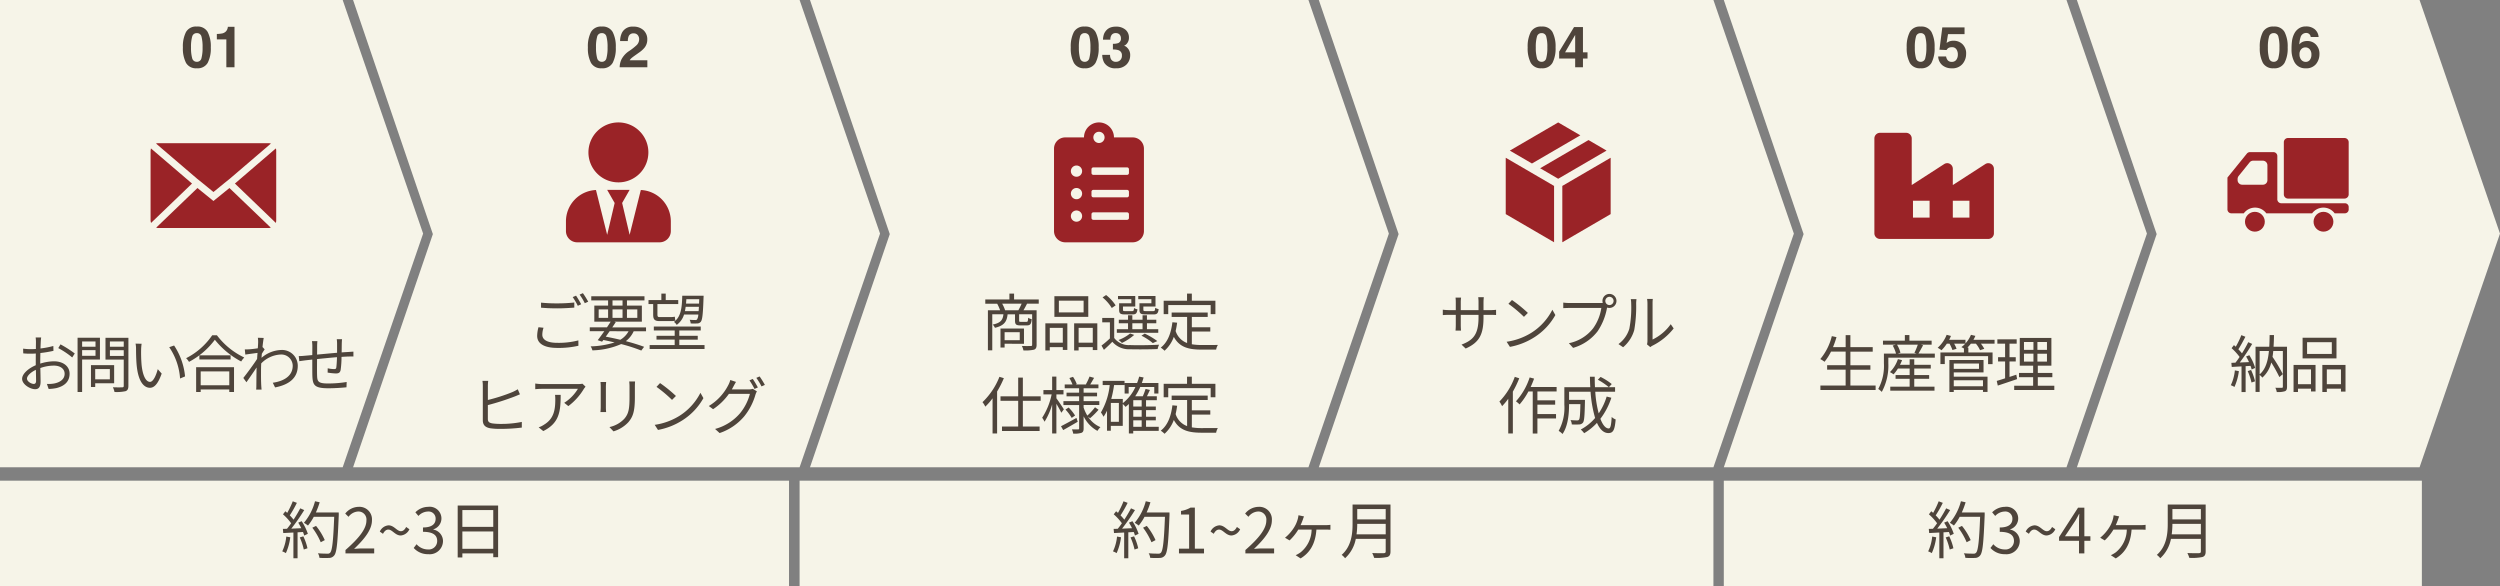 <svg xmlns="http://www.w3.org/2000/svg" width="481.493" height="112.87" viewBox="0 0 481.493 112.87">
  <rect x="0" y="0" width="481.493" height="112.87" fill="#808080" stroke="none"/>
  <g data-idr="Group_324" data-name="Group 324" transform="translate(1365 5682.579)">
    <path data-idr="Path_3377" data-name="Path 3377" d="M0,0H66L81.493,44.992,66,90H0" transform="translate(-1365 -5682.579)" fill="#f6f4e8"/>
    <path data-idr="Path_3377-2" data-name="Path 3377" d="M0,0H86l15.493,44.992L86,90H0L15.369,45.088Z" transform="translate(-1297 -5682.579)" fill="#f6f4e8"/>
    <path data-idr="Path_3377-3" data-name="Path 3377" d="M0,0H96l15.493,44.992L96,90H0L15.369,45.088Z" transform="translate(-1209 -5682.579)" fill="#f6f4e8"/>
    <path data-idr="Path_3377-4" data-name="Path 3377" d="M10,0H86l15.493,44.992L86,90H10L25.369,45.088Z" transform="translate(-1121 -5682.579)" fill="#f6f4e8"/>
    <path data-idr="Path_3377-5" data-name="Path 3377" d="M10,0H76L91.493,44.992,76,90H10L25.369,45.088Z" transform="translate(-1043 -5682.579)" fill="#f6f4e8"/>
    <path data-idr="Path_3377-6" data-name="Path 3377" d="M10,0H76L91.493,44.992,76,90H10L25.369,45.088Z" transform="translate(-975 -5682.579)" fill="#f6f4e8"/>
    <path data-idr="Path_3385" data-name="Path 3385" d="M-28.068-9.588h-1.068a6.328,6.328,0,0,1,.06.852c0,.216-.012.744-.012,1.368-.336.024-.648.036-.924.036a11.1,11.1,0,0,1-1.536-.1l.024.912a13.181,13.181,0,0,0,1.536.06c.252,0,.552-.012.888-.036-.012.528-.012,1.092-.012,1.572v.684c-1.38.588-2.628,1.632-2.628,2.628,0,1.068,1.56,1.992,2.5,1.992.648,0,1.056-.36,1.056-1.476,0-.516-.024-1.584-.048-2.6a7.861,7.861,0,0,1,2.616-.468c1.14,0,2.064.552,2.064,1.572,0,1.1-.96,1.668-2.016,1.872a6.137,6.137,0,0,1-1.4.084l.336.972A9.1,9.1,0,0,0-25.152.168c1.644-.4,2.556-1.32,2.556-2.772s-1.26-2.388-3.012-2.388a9.075,9.075,0,0,0-2.64.444v-.42c0-.48.012-1.056.024-1.62a22.03,22.03,0,0,0,2.52-.42l-.024-.936a16.138,16.138,0,0,1-2.472.48c.012-.54.036-1.008.048-1.3A7.7,7.7,0,0,1-28.068-9.588Zm3.72,1.332-.432.72a15.222,15.222,0,0,1,2.688,1.8L-21.6-6.5A21.812,21.812,0,0,0-24.348-8.256Zm-6.456,6.6c0-.54.732-1.236,1.716-1.692.012.876.036,1.692.036,2.124,0,.4-.168.588-.444.588C-29.964-.636-30.8-1.1-30.8-1.656Zm13.2-7.152V-7.8h-2.58V-8.808Zm-2.58,2.76V-7.14h2.58v1.092Zm3.432.72v-4.2H-21.06V.924h.876V-5.328ZM-14.844-3.5v1.98h-2.82V-3.5Zm.828,2.736V-4.26H-18.48V-.048h.816v-.72Zm-.816-5.268v-1.1h2.664v1.1Zm2.664-2.784V-7.8h-2.664V-8.82Zm.9-.708h-4.416v4.2h3.516v5.04c0,.228-.072.3-.288.3-.24.012-1.02.024-1.8-.012a4.314,4.314,0,0,1,.312.912A7.855,7.855,0,0,0-11.8.756c.384-.156.528-.456.528-1.044Zm2.544,1.152L-9.888-8.4A5.413,5.413,0,0,1-9.8-7.332c0,.7.024,2.16.132,3.2C-9.348-1.02-8.256.108-7.116.108c.8,0,1.536-.7,2.256-2.736l-.756-.852c-.312,1.2-.876,2.448-1.488,2.448-.852,0-1.44-1.332-1.632-3.336-.084-1-.1-2.088-.084-2.844A9.137,9.137,0,0,1-8.724-8.376Zm6.252.336-.936.324A12.158,12.158,0,0,1-1.32-1.68l.96-.4A12.9,12.9,0,0,0-2.472-8.04ZM8.16-3.048V-.372H2.652V-3.048ZM1.776.924h.876V.432H8.16V.924h.912V-3.852h-7.3ZM2.4-6.144v.792H8.412v-.792Zm2.472-3.864A13.479,13.479,0,0,1-.156-5.592,3.244,3.244,0,0,1,.4-4.884a14.777,14.777,0,0,0,4.98-4.26,16.049,16.049,0,0,0,5.076,4.188,4.074,4.074,0,0,1,.588-.768,14.255,14.255,0,0,1-5.268-4.284ZM13.716-8.64c0,.132-.024.576-.06,1.14-.624.1-1.332.18-1.728.2-.288.012-.516.024-.78.012l.1,1C12-6.4,13.044-6.54,13.6-6.612c-.036.384-.06.78-.084,1.164-.6.948-1.98,2.82-2.652,3.66l.6.828c.576-.816,1.368-1.956,1.956-2.844,0,.192-.012.36-.012.48-.024,1.308-.024,1.92-.036,3.072a6.652,6.652,0,0,1-.036.708h1.044c-.024-.216-.048-.516-.06-.732-.06-1.068-.048-1.8-.048-2.892,0-.432.012-.912.036-1.416A5.594,5.594,0,0,1,18.06-6.3a2.194,2.194,0,0,1,2.316,2.136c.012,2.064-1.812,3.012-3.84,3.3l.444.9c2.616-.5,4.38-1.764,4.368-4.176A3.032,3.032,0,0,0,18.2-7.176a6.065,6.065,0,0,0-3.828,1.512c.012-.264.036-.528.06-.78.18-.3.384-.624.54-.84l-.36-.42c-.024.012-.036.012-.06.024.084-.84.18-1.512.24-1.812l-1.128-.036A5.735,5.735,0,0,1,13.716-8.64ZM29.88-9.252H28.86a6.787,6.787,0,0,1,.06.9v1.716c-1.284.108-2.676.24-3.852.348.012-.636.012-1.224.012-1.62,0-.372.024-.7.048-.972H24.084a7.288,7.288,0,0,1,.072,1.02c0,.2,0,.864-.012,1.668-.576.048-1.056.1-1.356.12A11.707,11.707,0,0,1,21.54-6l.108.984c.324-.048.84-.12,1.212-.168.312-.036.756-.084,1.284-.144,0,1.2,0,2.472.012,2.988C24.216-.432,24.48.2,27.252.2,28.464.2,29.928.1,30.732.012l.036-1.02A22.8,22.8,0,0,1,27.2-.72c-2.076,0-2.1-.456-2.136-1.752-.012-.468-.012-1.716,0-2.952,1.2-.12,2.6-.264,3.84-.36-.024.756-.072,1.572-.132,1.968-.036.276-.168.324-.456.324a6.209,6.209,0,0,1-1.2-.156L27.1-2.82a11.889,11.889,0,0,0,1.584.168c.552,0,.816-.156.924-.684a17.929,17.929,0,0,0,.168-2.508c.528-.036.984-.06,1.344-.072.3,0,.756-.012.948,0v-.936c-.288.012-.624.036-.936.06-.4.024-.852.048-1.332.084.012-.528.012-1.128.024-1.68C29.832-8.64,29.844-9.048,29.88-9.252Z" transform="translate(-1329 -5608)" fill="#4e443b"/>
    <path data-idr="Path_3394" data-name="Path 3394" d="M-4.211-3.819a7.336,7.336,0,0,0,.22,2.054.887.887,0,0,0,.9.712.874.874,0,0,0,.894-.712,7.6,7.6,0,0,0,.212-2.054A7.517,7.517,0,0,0-2.194-5.9a.867.867,0,0,0-.894-.677.879.879,0,0,0-.9.677A7.254,7.254,0,0,0-4.211-3.819Zm1.123-4.023A2.2,2.2,0,0,1-1-6.794,6.061,6.061,0,0,1-.4-3.819,6.028,6.028,0,0,1-1-.849,2.2,2.2,0,0,1-3.088.193,2.2,2.2,0,0,1-5.175-.849a6.028,6.028,0,0,1-.6-2.97,6.061,6.061,0,0,1,.6-2.976A2.2,2.2,0,0,1-3.088-7.842ZM.763-5.371V-6.413a6.751,6.751,0,0,0,1.013-.1,1.427,1.427,0,0,0,.75-.408,1.345,1.345,0,0,0,.3-.559,1.285,1.285,0,0,0,.059-.312H4.163V0H2.594V-5.371Z" transform="translate(-1324 -5669.623)" fill="#4e443b"/>
    <path data-idr="Path_3386" data-name="Path 3386" d="M-14.8-8.292v.972c.948.084,1.968.132,3.18.132,1.1,0,2.412-.084,3.228-.144v-.984a31.557,31.557,0,0,1-3.24.168A29.994,29.994,0,0,1-14.8-8.292Zm.48,4.836-.972-.1a6.773,6.773,0,0,0-.252,1.668c0,1.512,1.416,2.316,3.852,2.316A16.915,16.915,0,0,0-7.6.012L-7.608-1.02a15.108,15.108,0,0,1-4.1.468c-1.92,0-2.844-.624-2.844-1.548A4.255,4.255,0,0,1-14.316-3.456Zm6.264-6.18L-8.7-9.36a12.525,12.525,0,0,1,.984,1.68l.648-.3A18.813,18.813,0,0,0-8.052-9.636Zm1.32-.48-.636.276a11.018,11.018,0,0,1,1,1.656l.66-.288A17.489,17.489,0,0,0-6.732-10.116Zm8.8,7.332A4.281,4.281,0,0,1,.468-1.14c-.9-.216-1.848-.42-2.8-.6.24-.324.492-.684.744-1.044Zm-5.76-4.2h1.812v1.62H-3.7Zm2.664-1.74H.9v1.008H-1.032Zm4.776,1.74v1.62H1.752v-1.62Zm-4.776,1.62v-1.62H.9v1.62Zm6.456,2.58v-.744h-6.5c.24-.348.468-.7.672-1.02l-.324-.084H4.62V-7.716H1.752V-8.724H5.124v-.792H-5.124v.792h3.24v1.008H-4.536v3.084H-1.38c-.216.348-.468.72-.72,1.1H-5.412v.744h2.8c-.456.636-.9,1.26-1.272,1.728l.84.288.252-.324q1.1.216,2.16.468A16.557,16.557,0,0,1-5.244.132,2.337,2.337,0,0,1-4.908.9,14.748,14.748,0,0,0,.636-.312,32.364,32.364,0,0,1,4.512.936l.54-.72C4.128-.132,2.9-.516,1.536-.876A4.935,4.935,0,0,0,3.048-2.784ZM15.672-8.952l-.036.84H13.128c.024-.276.048-.552.06-.84Zm-2.76,2.3c.06-.264.108-.552.144-.84h2.556c-.024.312-.036.6-.06.84ZM15.492-6a1.915,1.915,0,0,1-.228.912.345.345,0,0,1-.36.144,10.763,10.763,0,0,1-1.08-.048,1.848,1.848,0,0,1,.2.708,10.622,10.622,0,0,0,1.248,0,.879.879,0,0,0,.7-.324c.3-.372.42-1.476.528-4.644.012-.12.012-.372.012-.372H12.4c-.06,2.328-.24,4.068-1.6,5.04A1.9,1.9,0,0,1,11.328-4a3.838,3.838,0,0,0,1.416-2ZM6.8-6.012c0,.936.252,1.272,1.236,1.272h2.04a4.257,4.257,0,0,0,.984-.072c-.024-.192-.072-.54-.084-.768a5.406,5.406,0,0,1-.912.072H8.028C7.7-5.508,7.62-5.64,7.62-6V-8.016h4.008v-.768H9.216v-1.248h-.84v1.248H5.9v.768h.9ZM11.832-.12V-1.164h3.552V-1.9H11.832V-2.928H15.96v-.756H6.924v.756h4.02V-1.9H7.44v.732h3.5V-.12H6.12V.636H16.692V-.12Zm-36.8,6.892h-1.116a5.844,5.844,0,0,1,.072.972v6.6c0,.972.516,1.392,1.428,1.56a12.779,12.779,0,0,0,1.932.12,33.551,33.551,0,0,0,4.152-.252V14.68a19.72,19.72,0,0,1-4.1.384,11.594,11.594,0,0,1-1.6-.1c-.576-.12-.84-.276-.84-.888V11.44A48.519,48.519,0,0,0-20,9.832c.36-.132.792-.324,1.14-.468l-.42-.972a8.068,8.068,0,0,1-1.056.552,33.725,33.725,0,0,1-4.7,1.512V7.744A7.843,7.843,0,0,1-24.972,6.772ZM-6.228,7.888l-.588-.564a5.926,5.926,0,0,1-.84.072h-6.888a10.183,10.183,0,0,1-1.368-.108V8.38a13.409,13.409,0,0,1,1.368-.072H-7.7A8.152,8.152,0,0,1-10.332,11l.792.636A11.57,11.57,0,0,0-6.552,8.32C-6.468,8.188-6.312,8.008-6.228,7.888Zm-4.788,1.584H-12.1a7.214,7.214,0,0,1,.048.864c0,2-.264,3.708-2.124,4.848a4.133,4.133,0,0,1-1.08.54l.888.72C-11.3,14.92-11.016,12.724-11.016,9.472ZM3.312,6.892H2.184a8.609,8.609,0,0,1,.06,1.044v1.9c0,2.268-.144,3.24-1,4.236a5.5,5.5,0,0,1-2.868,1.6l.78.828A6.41,6.41,0,0,0,2.016,14.74c.864-1.032,1.26-1.98,1.26-4.86V7.936C3.276,7.528,3.288,7.192,3.312,6.892Zm-5.568.1H-3.348c.024.228.048.648.048.864v4a7.865,7.865,0,0,1-.06.924h1.1c-.024-.216-.048-.612-.048-.912V7.852C-2.3,7.564-2.28,7.216-2.256,6.988ZM8.124,7.2l-.684.732a24.922,24.922,0,0,1,2.988,2.508l.756-.756A26.277,26.277,0,0,0,8.124,7.2Zm-1.032,8.04.636.984a13.153,13.153,0,0,0,4.716-1.86A11.989,11.989,0,0,0,16.476,10.1L15.9,9.076a11.3,11.3,0,0,1-4.008,4.416A12.39,12.39,0,0,1,7.092,15.244ZM25.98,6.4l-.636.276a13.572,13.572,0,0,1,.972,1.656l.648-.288A17.007,17.007,0,0,0,25.98,6.4Zm1.32-.48-.636.276a12.472,12.472,0,0,1,1,1.644l.648-.288A17.17,17.17,0,0,0,27.3,5.92ZM22.752,6.976l-1.1-.372a4.45,4.45,0,0,1-.372.96,10.051,10.051,0,0,1-3.768,4.056l.828.612A11.579,11.579,0,0,0,21.384,9.28h4.044a9.744,9.744,0,0,1-1.908,3.744,9.611,9.611,0,0,1-4.8,3.012l.876.792a10.682,10.682,0,0,0,4.776-3.264A11.737,11.737,0,0,0,26.5,9.424a3.771,3.771,0,0,1,.276-.636l-.792-.48a2.3,2.3,0,0,1-.78.108H21.948c.1-.168.192-.336.276-.5C22.344,7.7,22.56,7.288,22.752,6.976Z" transform="translate(-1246 -5616)" fill="#4e443b"/>
    <path data-idr="Path_3395" data-name="Path 3395" d="M-4.211-3.819a7.336,7.336,0,0,0,.22,2.054.887.887,0,0,0,.9.712.874.874,0,0,0,.894-.712,7.6,7.6,0,0,0,.212-2.054A7.517,7.517,0,0,0-2.194-5.9a.867.867,0,0,0-.894-.677.879.879,0,0,0-.9.677A7.254,7.254,0,0,0-4.211-3.819Zm1.123-4.023A2.2,2.2,0,0,1-1-6.794,6.061,6.061,0,0,1-.4-3.819,6.028,6.028,0,0,1-1-.849,2.2,2.2,0,0,1-3.088.193,2.2,2.2,0,0,1-5.175-.849a6.028,6.028,0,0,1-.6-2.97,6.061,6.061,0,0,1,.6-2.976A2.2,2.2,0,0,1-3.088-7.842ZM.344,0A3.66,3.66,0,0,1,.7-1.531,4.328,4.328,0,0,1,2.25-3.18,11.344,11.344,0,0,0,3.62-4.265,1.6,1.6,0,0,0,4.1-5.382,1.238,1.238,0,0,0,3.824-6.2a.965.965,0,0,0-.784-.328.956.956,0,0,0-.951.521,2.584,2.584,0,0,0-.172.956H.43A3.759,3.759,0,0,1,.79-6.66,2.244,2.244,0,0,1,2.967-7.826a2.763,2.763,0,0,1,1.968.685,2.367,2.367,0,0,1,.731,1.813A2.451,2.451,0,0,1,5.15-3.792,5.142,5.142,0,0,1,4.036-2.8l-.613.435q-.576.408-.788.591a1.731,1.731,0,0,0-.357.424h3.4V0Z" transform="translate(-1246 -5669.623)" fill="#4e443b"/>
    <path data-idr="Path_3387" data-name="Path 3387" d="M-15.6-2.6v1.536h-2.916V-2.6Zm.816,2.232V-3.3h-4.524V.36h.792V-.372ZM-18.42-6.828a6.614,6.614,0,0,0-.564-1.26h3.744a11.2,11.2,0,0,1-.624,1.26Zm6.48-1.26V-8.9h-4.752v-1.128h-.9V-8.9h-4.644v.816h2.292a9.007,9.007,0,0,1,.564,1.26h-2.352V.9h.84V-6.048h2.148c-.12,1.116-.552,1.668-2.064,1.98a2.16,2.16,0,0,1,.432.624c1.752-.42,2.292-1.164,2.436-2.6h1.428v1.2c0,.744.2.936,1.044.936h1.236c.636,0,.852-.24.936-1.2a1.778,1.778,0,0,1-.684-.276c-.036.708-.084.792-.348.792h-1.044c-.3,0-.348-.024-.348-.264V-6.048h2.508V-.192c0,.192-.06.252-.264.252s-.936.024-1.716-.012a3.09,3.09,0,0,1,.3.864,7.729,7.729,0,0,0,2.04-.144c.384-.144.5-.432.5-.96V-6.828H-14.88c.216-.36.456-.8.684-1.26Zm8.64,1.68H-8.064V-8.676H-3.3Zm.9-3.12H-8.928v3.972H-2.4Zm-4.908,6.1V-.588H-9.816V-3.432ZM-10.668.924h.852V.276h2.508v.54h.876V-4.3h-4.236ZM-4.26-.588V-3.432h2.724V-.588ZM-5.124-4.3V.924h.864V.276h2.724V.84H-.66V-4.3ZM9.756-8.172h-2.3v1.248c0,.72.252.9,1.14.9H10.2c.636,0,.864-.216.948-1.02a2.16,2.16,0,0,1-.66-.252c-.036.564-.1.636-.384.636H8.676c-.4,0-.468-.048-.468-.276v-.612h2.34V-9.576H7.224v.624H9.756Zm-3.864,0H3.54v1.248c0,.72.228.9,1.116.9H6.144c.612,0,.84-.2.924-.984a1.683,1.683,0,0,1-.66-.252c-.036.528-.1.6-.384.6h-1.3c-.384,0-.444-.048-.444-.264v-.624H6.648V-9.576H3.324v.624H5.892ZM6.084-4.32H8.052v1.14H6.084Zm4.992,1.14H8.9V-4.32h1.8V-5H8.9v-.864H8.052V-5H6.084v-.864H5.256V-5H3.48v.684H5.256v1.14H3.1v.7h7.98ZM10.9-.888a14.688,14.688,0,0,0-2.424-1.44l-.636.4A11.6,11.6,0,0,1,10.032-.5ZM5.652-2.352A7.925,7.925,0,0,1,3.42-1.092a4.3,4.3,0,0,1,.66.564A10.314,10.314,0,0,0,6.444-2.076ZM2.868-7.764A8.235,8.235,0,0,0,1.032-9.756L.348-9.3A8.216,8.216,0,0,1,2.124-7.26ZM2.592-5.34H.288v.84H1.764v3.1A17.769,17.769,0,0,1,.144-.024L.612.8C1.188.276,1.728-.228,2.232-.756A4.2,4.2,0,0,0,5.652.684C7.008.732,9.6.708,10.956.648a3.016,3.016,0,0,1,.288-.84C9.78-.1,6.984-.06,5.628-.12A3.509,3.509,0,0,1,2.592-1.488ZM13-7.824h8.172v1.752h.912V-8.664H17.544v-1.368H16.62v1.368h-4.5v2.592H13Zm4.548,5.1H21.1v-.828H17.544V-5.544H20.6v-.84H13.656v.84h2.976V-.516a3.6,3.6,0,0,1-2.208-2.316,15.147,15.147,0,0,0,.288-1.6L13.8-4.512C13.536-2.364,12.888-.66,11.556.372a4.658,4.658,0,0,1,.732.6A6.574,6.574,0,0,0,14.076-1.7C15.168.324,16.956.756,19.44.756h2.784a2.63,2.63,0,0,1,.336-.9c-.576.012-2.64.012-3.072.012a10.955,10.955,0,0,1-1.944-.144ZM-19.512,5.992a13.588,13.588,0,0,1-3.264,4.884,3.956,3.956,0,0,1,.54.864,11.623,11.623,0,0,0,1.4-1.608V16.9h.876V8.824a19.065,19.065,0,0,0,1.3-2.568Zm7.944,4.62V9.748H-15v-3.6h-.9v3.6h-3.408v.864H-15.9v4.956h-3.12v.864h7.248v-.864H-15V10.612ZM-7.1,12.256c-.2-.324-1.1-1.68-1.44-2.124V9.376h1.368V8.548H-8.544V5.956H-9.36V8.548h-1.68v.828h1.584a13.025,13.025,0,0,1-1.824,4.5,4.978,4.978,0,0,1,.456.768A12.53,12.53,0,0,0-9.36,11.3v5.6h.816V11.188c.36.6.78,1.344.948,1.728Zm2.424,1.656c-1.092.6-2.22,1.212-2.976,1.6l.42.744c.816-.456,1.836-1.044,2.8-1.608ZM-6.792,12.3a8.7,8.7,0,0,1,1.2,1.608l.648-.456A8.4,8.4,0,0,0-6.18,11.908Zm4.74,1.668A16.1,16.1,0,0,0-.42,12.34l-.684-.48A12.335,12.335,0,0,1-2.58,13.468a7.408,7.408,0,0,1-.72-1.56v-.48H-.276v-.756H-3.3V9.748H-.708v-.7H-3.3V8.2H-.444V7.468H-2.028c.228-.36.492-.828.744-1.272l-.876-.252a10.444,10.444,0,0,1-.7,1.488l.108.036H-4.836l.216-.084A6.375,6.375,0,0,0-5.34,6l-.7.228a8.954,8.954,0,0,1,.6,1.236h-1.5V8.2h2.772v.852H-6.588v.7h2.424v.924H-7.188v.756h3.024v4.488c0,.156-.036.2-.192.2s-.672.012-1.2,0a2.916,2.916,0,0,1,.252.816,4.487,4.487,0,0,0,1.6-.156c.312-.144.408-.384.408-.864V13.6A6.306,6.306,0,0,0-.636,16.408a3.794,3.794,0,0,1,.576-.72,5.269,5.269,0,0,1-2.376-2Zm8.316.408h1.62v1.248H6.264Zm1.62-2.664H6.264V10.492h1.62Zm0,1.968H6.264V12.412h1.62Zm-4.392.984H1.944V11.02H3.492Zm7.68.96H8.724V14.38h1.884v-.7H8.724V12.412h1.884v-.7H8.724V10.492H10.8V9.736H8.9c.18-.372.384-.8.576-1.212l-.84-.2A12.466,12.466,0,0,1,8.1,9.736H6.636A11.427,11.427,0,0,0,7.608,7.96h2.7V9.22h.8V7.18H7.92c.12-.336.228-.7.336-1.056L7.4,5.956a10.407,10.407,0,0,1-.4,1.224h-2.4V9.22h.78V7.96H6.672a8.31,8.31,0,0,1-2.424,3.108v-.816H2.028a22.247,22.247,0,0,0,.54-2.664H4.584V6.772H.372v.816H1.728A13.1,13.1,0,0,1,.036,12.856a5.457,5.457,0,0,1,.5.828,7.774,7.774,0,0,0,.672-1.164v3.864h.732v-.936h2.3V11.224a5.723,5.723,0,0,1,.54.564c.216-.18.432-.36.636-.564v5.688h.84V16.4h4.908ZM13,8.176h8.172V9.928h.912V7.336H17.544V5.968H16.62V7.336h-4.5V9.928H13Zm4.548,5.1H21.1v-.828H17.544V10.456H20.6v-.84H13.656v.84h2.976v5.028a3.6,3.6,0,0,1-2.208-2.316,15.147,15.147,0,0,0,.288-1.6l-.912-.084c-.264,2.148-.912,3.852-2.244,4.884a4.658,4.658,0,0,1,.732.6A6.574,6.574,0,0,0,14.076,14.3c1.092,2.028,2.88,2.46,5.364,2.46h2.784a2.63,2.63,0,0,1,.336-.9c-.576.012-2.64.012-3.072.012a10.955,10.955,0,0,1-1.944-.144Z" transform="translate(-1153 -5616)" fill="#4e443b"/>
    <path data-idr="Path_3396" data-name="Path 3396" d="M-4.211-3.819a7.336,7.336,0,0,0,.22,2.054.887.887,0,0,0,.9.712.874.874,0,0,0,.894-.712,7.6,7.6,0,0,0,.212-2.054A7.517,7.517,0,0,0-2.194-5.9a.867.867,0,0,0-.894-.677.879.879,0,0,0-.9.677A7.254,7.254,0,0,0-4.211-3.819Zm1.123-4.023A2.2,2.2,0,0,1-1-6.794,6.061,6.061,0,0,1-.4-3.819,6.028,6.028,0,0,1-1-.849,2.2,2.2,0,0,1-3.088.193,2.2,2.2,0,0,1-5.175-.849a6.028,6.028,0,0,1-.6-2.97,6.061,6.061,0,0,1,.6-2.976A2.2,2.2,0,0,1-3.088-7.842ZM1.794-2.39a1.754,1.754,0,0,0,.15.773,1.028,1.028,0,0,0,1.013.564,1.121,1.121,0,0,0,.785-.309,1.149,1.149,0,0,0,.335-.889,1,1,0,0,0-.621-1.026,3.144,3.144,0,0,0-1.114-.145v-1.1A2.879,2.879,0,0,0,3.38-4.662a.9.9,0,0,0,.508-.913,1.022,1.022,0,0,0-.26-.725A.949.949,0,0,0,2.9-6.58a.924.924,0,0,0-.8.344,1.461,1.461,0,0,0-.244.918H.43a3.847,3.847,0,0,1,.2-1.1,2.479,2.479,0,0,1,.59-.843,2.056,2.056,0,0,1,.714-.419,3.085,3.085,0,0,1,1.014-.145,2.7,2.7,0,0,1,1.8.577A1.924,1.924,0,0,1,5.43-5.7a1.713,1.713,0,0,1-.408,1.16,1.394,1.394,0,0,1-.537.4,1.1,1.1,0,0,1,.6.36,1.922,1.922,0,0,1,.585,1.482A2.5,2.5,0,0,1,4.988-.556,2.606,2.606,0,0,1,2.962.193a2.45,2.45,0,0,1-2.3-1.08A3.207,3.207,0,0,1,.29-2.39Z" transform="translate(-1153 -5669.623)" fill="#4e443b"/>
    <path data-idr="Path_3388" data-name="Path 3388" d="M-14.28-5.508V-5.94h1.32c.528,0,.972.024,1.1.036V-6.912a8.823,8.823,0,0,1-1.1.06h-1.32v-1.5a9.1,9.1,0,0,1,.06-.984H-15.3a6.69,6.69,0,0,1,.06.984v1.5h-3.42V-8.388a7.407,7.407,0,0,1,.06-.876h-1.068a7.411,7.411,0,0,1,.048.876v1.536h-1.3a8.8,8.8,0,0,1-1.2-.084v1.044c.144-.012.684-.048,1.2-.048h1.3V-4c0,.456-.036.972-.048,1.092h1.056c-.012-.12-.048-.648-.048-1.092V-5.94h3.42v.5c0,3.36-1.092,4.392-3.276,5.232l.8.756C-14.964-.672-14.28-2.316-14.28-5.508ZM-8.8-8.8l-.684.732A24.922,24.922,0,0,1-6.492-5.556l.756-.756A26.277,26.277,0,0,0-8.8-8.8ZM-9.828-.756l.636.984a13.153,13.153,0,0,0,4.716-1.86A11.989,11.989,0,0,0-.444-5.9l-.576-1.02A11.3,11.3,0,0,1-5.028-2.508,12.391,12.391,0,0,1-9.828-.756ZM9.18-8.616a.8.8,0,0,1,.792-.8.8.8,0,0,1,.8.8.8.8,0,0,1-.8.792A.8.8,0,0,1,9.18-8.616Zm-.552,0a1.352,1.352,0,0,0,.06.384c-.144.012-.276.012-.384.012H2.28A9.261,9.261,0,0,1,1.08-8.3v1.068c.312-.012.72-.036,1.2-.036H8.412A8.981,8.981,0,0,1,6.84-3.36,7.9,7.9,0,0,1,2.16-.48l.816.9A9.087,9.087,0,0,0,7.7-2.784,11.723,11.723,0,0,0,9.492-7.212a.619.619,0,0,0,.024-.132,1.451,1.451,0,0,0,.456.072,1.352,1.352,0,0,0,1.356-1.344A1.362,1.362,0,0,0,9.972-9.972,1.352,1.352,0,0,0,8.628-8.616Zm8.58,8.364.636.528A2.568,2.568,0,0,1,18.252,0a11.93,11.93,0,0,0,4.092-3.324L21.78-4.14a9.22,9.22,0,0,1-3.5,2.952V-8.112A7.426,7.426,0,0,1,18.324-9h-1.1a5.7,5.7,0,0,1,.072.888V-.924A2.857,2.857,0,0,1,17.208-.252Zm-5.5-.06.9.612A6.707,6.707,0,0,0,14.748-3a26.25,26.25,0,0,0,.372-5.1c0-.36.048-.72.06-.864h-1.1a4.421,4.421,0,0,1,.084.876,21.422,21.422,0,0,1-.36,4.824A5.7,5.7,0,0,1,11.712-.312ZM-8.256,6a13.359,13.359,0,0,1-2.964,4.764,4.482,4.482,0,0,1,.516.888,11.9,11.9,0,0,0,1.188-1.428V16.9h.888V8.848A18.569,18.569,0,0,0-7.4,6.28ZM-.2,8.812V7.96H-5.2c.24-.528.468-1.068.66-1.62l-.852-.228a12.713,12.713,0,0,1-2.64,4.6,5.835,5.835,0,0,1,.7.6,13.151,13.151,0,0,0,1.7-2.5H-4.8v8.1h.9v-2.9H-.312v-.84H-3.9V11.356H-.48v-.828H-3.9V8.812ZM7.74,6.556A12.284,12.284,0,0,1,9.864,8l.552-.612A11.446,11.446,0,0,0,8.268,6.016Zm1.7,3.24a11.883,11.883,0,0,1-1.536,3.24,21.644,21.644,0,0,1-.66-4.164h3.816V8H7.188c-.036-.648-.048-1.32-.048-2.016H6.216c.012.684.024,1.356.072,2.016h-5v3.348A9.313,9.313,0,0,1,.192,16.408a3.55,3.55,0,0,1,.744.6c1.08-1.56,1.26-3.972,1.26-5.652v-.1H4.38c-.048,2.064-.108,2.82-.276,3-.072.108-.192.132-.36.132-.2,0-.72-.012-1.272-.06a1.854,1.854,0,0,1,.252.84,13.846,13.846,0,0,0,1.428,0,.928.928,0,0,0,.72-.348c.252-.312.324-1.32.384-4.008v-.384H2.2V8.872h4.14a23.6,23.6,0,0,0,.876,5.052,9.576,9.576,0,0,1-2.76,2.22,5.023,5.023,0,0,1,.648.708A10.729,10.729,0,0,0,7.572,14.86c.552,1.236,1.272,1.968,2.2,1.968S11,16.24,11.172,14.2a2.109,2.109,0,0,1-.768-.48c-.084,1.6-.228,2.22-.564,2.22-.612,0-1.164-.684-1.608-1.86a13.531,13.531,0,0,0,2.112-4.056Z" transform="translate(-1065 -5616)" fill="#4e443b"/>
    <path data-idr="Path_3397" data-name="Path 3397" d="M-4.211-3.819a7.336,7.336,0,0,0,.22,2.054.887.887,0,0,0,.9.712.874.874,0,0,0,.894-.712,7.6,7.6,0,0,0,.212-2.054A7.517,7.517,0,0,0-2.194-5.9a.867.867,0,0,0-.894-.677.879.879,0,0,0-.9.677A7.254,7.254,0,0,0-4.211-3.819Zm1.123-4.023A2.2,2.2,0,0,1-1-6.794,6.061,6.061,0,0,1-.4-3.819,6.028,6.028,0,0,1-1-.849,2.2,2.2,0,0,1-3.088.193,2.2,2.2,0,0,1-5.175-.849a6.028,6.028,0,0,1-.6-2.97,6.061,6.061,0,0,1,.6-2.976A2.2,2.2,0,0,1-3.088-7.842ZM5.752-1.676H4.872V0h-1.5V-1.676H.29V-3.013L3.153-7.74H4.872v4.866h.881Zm-2.379-1.2V-6.228L1.429-2.874Z" transform="translate(-1065 -5669.623)" fill="#4e443b"/>
    <path data-idr="Path_3389" data-name="Path 3389" d="M-16.62-.324V-3.372h3.852v-.864H-16.62V-6.852h4.3v-.876h-4.3v-2.3h-.912v2.3h-2.436a16.472,16.472,0,0,0,.672-1.92l-.9-.192a10.939,10.939,0,0,1-2.22,4.416A5.975,5.975,0,0,1-21.6-4.9a10.767,10.767,0,0,0,1.248-1.956h2.82v2.616H-21.1v.864h3.564V-.324h-4.86V.54H-11.76V-.324Zm12.3-1.3h2.868v-.72H-4.32V-3.6h3.18v-.72H-4.32V-5.388h-.888V-4.32h-1.86a6.617,6.617,0,0,0,.4-.9l-.8-.192a6.309,6.309,0,0,1-1.536,2.5,4.9,4.9,0,0,1,.7.432A7.771,7.771,0,0,0-7.464-3.6h2.256v1.26H-7.92v.72h2.712V-.108H-8.94V.66H-.42V-.108h-3.9ZM-3.636-8.2a13.941,13.941,0,0,1-.648,1.572l.42.144h-3.66l.54-.156a5.14,5.14,0,0,0-.66-1.56Zm.12,1.716c.276-.444.6-1.044.9-1.608L-3.06-8.2H-.972v-.768H-5.256v-1.08h-.876v1.08h-4.212V-8.2H-7.86l-.612.168A6.6,6.6,0,0,1-7.836-6.48h-2.328v1.86A9.354,9.354,0,0,1-11.256.336,3.89,3.89,0,0,1-10.572.9a10.614,10.614,0,0,0,1.26-5.52V-5.688H-.36V-6.48ZM8.916-1.344V-.18H3.288V-1.344ZM8.148-4.56v1.02H3.288V-4.56Zm-4.86,1.7H9.024V-5.244H2.448V.924h.84V.516H8.916V.9h.876V-2.04h-6.5Zm7.86-6.276H7.08a6.3,6.3,0,0,0,.372-.756l-.852-.2A5.632,5.632,0,0,1,5.544-8.436v-.7H2.4a5.973,5.973,0,0,0,.348-.744l-.828-.216A6.575,6.575,0,0,1,.192-7.6a5.511,5.511,0,0,1,.732.48A8.182,8.182,0,0,0,1.956-8.388h.516a7.563,7.563,0,0,1,.564,1.224l.792-.24a5.446,5.446,0,0,0-.468-.984H5.5a4.807,4.807,0,0,1-.744.66,4.356,4.356,0,0,1,.492.276V-6.7H.72v2.244h.84V-5.988H9.9v1.536h.864V-6.7H6.1v-.936h-.18a8.351,8.351,0,0,0,.672-.756h.96a5.573,5.573,0,0,1,.8,1.26L9.168-7.4a5.969,5.969,0,0,0-.648-.984h2.628Zm4.188,6.72-1.308.432V-4.956h1.2v-.828h-1.2v-2.6h1.38v-.84h-3.72v.84h1.488v2.6H11.82v.828h1.356v3.24c-.612.2-1.164.372-1.608.5l.2.9c1.068-.348,2.436-.816,3.72-1.248Zm1.476-4.044h1.824v1.524H16.812Zm0-2.256h1.824V-7.2H16.812ZM21.24-7.2H19.4V-8.712H21.24Zm0,2.268H19.4V-6.456H21.24ZM19.476-.288V-1.932h2.8v-.816h-2.8v-1.4h2.616v-5.34H16v5.34h2.58v1.4H15.852v.816h2.724V-.288H14.928V.528h7.728V-.288Z" transform="translate(-992 -5608)" fill="#4e443b"/>
    <path data-idr="Path_3398" data-name="Path 3398" d="M-4.211-3.819a7.336,7.336,0,0,0,.22,2.054.887.887,0,0,0,.9.712.874.874,0,0,0,.894-.712,7.6,7.6,0,0,0,.212-2.054A7.517,7.517,0,0,0-2.194-5.9a.867.867,0,0,0-.894-.677.879.879,0,0,0-.9.677A7.254,7.254,0,0,0-4.211-3.819Zm1.123-4.023A2.2,2.2,0,0,1-1-6.794,6.061,6.061,0,0,1-.4-3.819,6.028,6.028,0,0,1-1-.849,2.2,2.2,0,0,1-3.088.193,2.2,2.2,0,0,1-5.175-.849a6.028,6.028,0,0,1-.6-2.97,6.061,6.061,0,0,1,.6-2.976A2.2,2.2,0,0,1-3.088-7.842Zm4.9,5.758a1.479,1.479,0,0,0,.348.771.985.985,0,0,0,.75.271,1.011,1.011,0,0,0,.865-.4,1.642,1.642,0,0,0,.3-1.007A1.753,1.753,0,0,0,3.8-3.456a.975.975,0,0,0-.868-.411,1.49,1.49,0,0,0-.482.07.959.959,0,0,0-.541.478L.534-3.384l.547-4.3H5.366v1.3H2.185l-.279,1.7a3.194,3.194,0,0,1,.552-.306,2.336,2.336,0,0,1,.81-.124,2.431,2.431,0,0,1,1.684.65,2.419,2.419,0,0,1,.719,1.891A2.968,2.968,0,0,1,4.98-.645,2.516,2.516,0,0,1,2.909.2a2.749,2.749,0,0,1-1.824-.6A2.317,2.317,0,0,1,.29-2.084Z" transform="translate(-992 -5669.623)" fill="#4e443b"/>
    <path data-idr="Path_3390" data-name="Path 3390" d="M-10.572-3.24a8.624,8.624,0,0,1-.78,2.856,3.117,3.117,0,0,1,.7.336A10.561,10.561,0,0,0-9.8-3.1Zm2.472.132a11.767,11.767,0,0,1,.732,2.2l.684-.228a11.125,11.125,0,0,0-.768-2.184Zm-.312-2.808a9.15,9.15,0,0,1,.564,1.08l-1.776.072A41.174,41.174,0,0,0-7.236-8.34l-.756-.336A24.44,24.44,0,0,1-9.2-6.528a9.637,9.637,0,0,0-.7-.78c.444-.672.948-1.62,1.356-2.412l-.78-.312A15.175,15.175,0,0,1-10.4-7.8c-.12-.108-.228-.216-.348-.312l-.456.588A11.177,11.177,0,0,1-9.66-5.832c-.264.4-.54.78-.792,1.1l-.792.036.072.792c.552-.036,1.2-.072,1.884-.108V.936H-8.5V-4.056l.948-.06a5.584,5.584,0,0,1,.216.7l.672-.3A9.5,9.5,0,0,0-7.788-6.168ZM-5.8-6.972h1.788c-.18,1.9-.624,3.492-1.788,4.5ZM-.528-7.8H-3.12c.048-.72.072-1.464.084-2.244h-.84c-.012.78-.024,1.524-.072,2.244h-2.64V.9H-5.8V-2.364a2.334,2.334,0,0,1,.516.516A5.6,5.6,0,0,0-3.564-4.764,26.213,26.213,0,0,1-2-1.956l.66-.564a27.911,27.911,0,0,0-1.98-3.324c.06-.372.108-.744.144-1.128h1.848V-.108c0,.168-.048.216-.2.216S-2.22.12-2.772.1A3.057,3.057,0,0,1-2.5.924,4.374,4.374,0,0,0-.924.768c.3-.132.4-.4.4-.864ZM8.1-6.408H3.336V-8.676H8.1ZM9-9.528H2.472v3.972H9Zm-4.908,6.1V-.588H1.584V-3.432ZM.732.924h.852V.276H4.092v.54h.876V-4.3H.732ZM7.14-.588V-3.432H9.864V-.588ZM6.276-4.3V.924H7.14V.276H9.864V.84h.876V-4.3Z" transform="translate(-924 -5608)" fill="#4e443b"/>
    <path data-idr="Path_3399" data-name="Path 3399" d="M-4.211-3.819a7.336,7.336,0,0,0,.22,2.054.887.887,0,0,0,.9.712.874.874,0,0,0,.894-.712,7.6,7.6,0,0,0,.212-2.054A7.517,7.517,0,0,0-2.194-5.9a.867.867,0,0,0-.894-.677.879.879,0,0,0-.9.677A7.254,7.254,0,0,0-4.211-3.819Zm1.123-4.023A2.2,2.2,0,0,1-1-6.794,6.061,6.061,0,0,1-.4-3.819,6.028,6.028,0,0,1-1-.849,2.2,2.2,0,0,1-3.088.193,2.2,2.2,0,0,1-5.175-.849a6.028,6.028,0,0,1-.6-2.97,6.061,6.061,0,0,1,.6-2.976A2.2,2.2,0,0,1-3.088-7.842ZM1.88-2.465a1.527,1.527,0,0,0,.338,1.026,1.079,1.079,0,0,0,.859.4.954.954,0,0,0,.8-.384,1.6,1.6,0,0,0,.293-1A1.491,1.491,0,0,0,3.84-3.467a1.066,1.066,0,0,0-.816-.363,1.09,1.09,0,0,0-.693.236A1.338,1.338,0,0,0,1.88-2.465ZM4.034-5.828a.781.781,0,0,0-.145-.414.841.841,0,0,0-.747-.365,1.1,1.1,0,0,0-1.063.838A5.2,5.2,0,0,0,1.842-4.4,1.718,1.718,0,0,1,2.5-4.9a2.229,2.229,0,0,1,.859-.156,2.233,2.233,0,0,1,1.7.7,2.518,2.518,0,0,1,.663,1.8,3.037,3.037,0,0,1-.65,1.923A2.4,2.4,0,0,1,3.056.2a2.324,2.324,0,0,1-2.17-1.23A5.015,5.015,0,0,1,.344-3.507a11.284,11.284,0,0,1,.075-1.45A4.435,4.435,0,0,1,.94-6.612a2.666,2.666,0,0,1,.873-.908A2.354,2.354,0,0,1,3.1-7.863a2.557,2.557,0,0,1,1.729.556,2.114,2.114,0,0,1,.725,1.48Z" transform="translate(-924 -5669.623)" fill="#4e443b"/>
    <rect data-idr="Rectangle_131" data-name="Rectangle 131" width="151.963" height="20.292" transform="translate(-1365 -5590)" fill="#f6f4e8"/>
    <path data-idr="Path_3393" data-name="Path 3393" d="M-20.862-3.24a8.624,8.624,0,0,1-.78,2.856,3.117,3.117,0,0,1,.7.336A10.561,10.561,0,0,0-20.094-3.1Zm2.6.168A11.951,11.951,0,0,1-17.49-.744l.708-.24a10.4,10.4,0,0,0-.8-2.3Zm-.3-2.844a11.221,11.221,0,0,1,.588,1.068c-.66.024-1.32.06-1.92.084A38.757,38.757,0,0,0-17.406-8.34l-.768-.336c-.336.648-.792,1.428-1.284,2.184a8.445,8.445,0,0,0-.732-.828,21.592,21.592,0,0,0,1.368-2.412l-.792-.3A16.379,16.379,0,0,1-20.682-7.8c-.12-.108-.24-.216-.36-.312l-.456.588a10.9,10.9,0,0,1,1.572,1.716,11.784,11.784,0,0,1-.8,1.068c-.276.012-.552.024-.792.024l.072.8,1.956-.1V.936h.8V-4.056l1.044-.06a4.14,4.14,0,0,1,.228.684l.708-.336A10.257,10.257,0,0,0-17.9-6.2Zm7.8-1.968h-4.4A15.242,15.242,0,0,0-14.43-9.84l-.9-.2a10.55,10.55,0,0,1-2.136,4.152,6.328,6.328,0,0,1,.78.528,9.5,9.5,0,0,0,1.116-1.68h3.936c-.18,4.68-.384,6.5-.78,6.912a.589.589,0,0,1-.516.18c-.3,0-1.032,0-1.836-.072a2.042,2.042,0,0,1,.288.876A14.037,14.037,0,0,0-12.63.876a1.234,1.234,0,0,0,1-.48c.492-.588.66-2.448.876-7.824Zm-2.688,5.328a12.134,12.134,0,0,0-1.68-2.736l-.72.348a12.849,12.849,0,0,1,1.62,2.8ZM-9.462,0H-3.93V-.948H-6.366c-.444,0-.984.048-1.44.084,2.064-1.956,3.444-3.744,3.444-5.5a2.413,2.413,0,0,0-2.556-2.6,3.364,3.364,0,0,0-2.592,1.3l.636.624A2.463,2.463,0,0,1-7.05-8.064a1.546,1.546,0,0,1,1.62,1.74C-5.43-4.812-6.7-3.06-9.462-.648ZM1.182-3.444a2.023,2.023,0,0,0,1.668-1.2l-.624-.444c-.3.576-.636.816-1.02.816C.45-4.272-.114-5.4-1.17-5.4A2.024,2.024,0,0,0-2.85-4.2l.612.432c.312-.576.648-.816,1.032-.816C-.45-4.584.126-3.444,1.182-3.444ZM6.5.156a2.561,2.561,0,0,0,2.82-2.508,2.263,2.263,0,0,0-1.86-2.232v-.048a2.2,2.2,0,0,0,1.56-2.124A2.26,2.26,0,0,0,6.462-8.964,3.522,3.522,0,0,0,4-7.908l.588.7a2.568,2.568,0,0,1,1.824-.852A1.35,1.35,0,0,1,7.9-6.672c0,.948-.624,1.68-2.436,1.68v.84C7.494-4.152,8.2-3.444,8.2-2.4A1.622,1.622,0,0,1,6.414-.756,2.908,2.908,0,0,1,4.23-1.764l-.552.72A3.641,3.641,0,0,0,6.5.156ZM13.05-.876V-4.224H19V-.876ZM19-8.34V-5.1H13.05V-8.34ZM12.15-9.216v10h.9V0H19V.732h.936V-9.216Z" transform="translate(-1289 -5576)" fill="#4e443b"/>
    <path data-idr="Path_3384" data-name="Path 3384" d="M0,0H176V20.292H0Z" transform="translate(-1211 -5590)" fill="#f6f4e8"/>
    <path data-idr="Path_3392" data-name="Path 3392" d="M-26.862-3.24a8.624,8.624,0,0,1-.78,2.856,3.117,3.117,0,0,1,.7.336A10.561,10.561,0,0,0-26.094-3.1Zm2.6.168A11.951,11.951,0,0,1-23.49-.744l.708-.24a10.4,10.4,0,0,0-.8-2.3Zm-.3-2.844a11.221,11.221,0,0,1,.588,1.068c-.66.024-1.32.06-1.92.084A38.757,38.757,0,0,0-23.406-8.34l-.768-.336c-.336.648-.792,1.428-1.284,2.184a8.445,8.445,0,0,0-.732-.828,21.592,21.592,0,0,0,1.368-2.412l-.792-.3A16.379,16.379,0,0,1-26.682-7.8c-.12-.108-.24-.216-.36-.312l-.456.588a10.9,10.9,0,0,1,1.572,1.716,11.784,11.784,0,0,1-.8,1.068c-.276.012-.552.024-.792.024l.072.8,1.956-.1V.936h.8V-4.056l1.044-.06a4.14,4.14,0,0,1,.228.684l.708-.336A10.257,10.257,0,0,0-23.9-6.2Zm7.8-1.968h-4.4A15.242,15.242,0,0,0-20.43-9.84l-.9-.2a10.55,10.55,0,0,1-2.136,4.152,6.328,6.328,0,0,1,.78.528,9.5,9.5,0,0,0,1.116-1.68h3.936c-.18,4.68-.384,6.5-.78,6.912a.589.589,0,0,1-.516.18c-.3,0-1.032,0-1.836-.072a2.042,2.042,0,0,1,.288.876A14.037,14.037,0,0,0-18.63.876a1.234,1.234,0,0,0,1-.48c.492-.588.66-2.448.876-7.824Zm-2.688,5.328a12.134,12.134,0,0,0-1.68-2.736l-.72.348a12.849,12.849,0,0,1,1.62,2.8ZM-14.934,0h4.824V-.912h-1.764v-7.9h-.84a5.3,5.3,0,0,1-1.824.636v.7h1.56V-.912h-1.956ZM-4.818-3.444a2.023,2.023,0,0,0,1.668-1.2l-.624-.444c-.3.576-.636.816-1.02.816C-5.55-4.272-6.114-5.4-7.17-5.4A2.024,2.024,0,0,0-8.85-4.2l.612.432c.312-.576.648-.816,1.032-.816C-6.45-4.584-5.874-3.444-4.818-3.444ZM-2.142,0H3.39V-.948H.954C.51-.948-.03-.9-.486-.864,1.578-2.82,2.958-4.608,2.958-6.36A2.413,2.413,0,0,0,.4-8.964a3.364,3.364,0,0,0-2.592,1.3l.636.624A2.463,2.463,0,0,1,.27-8.064a1.546,1.546,0,0,1,1.62,1.74C1.89-4.812.618-3.06-2.142-.648ZM9.15-7.116,8.082-7.344a4.606,4.606,0,0,1-.132.708A5.867,5.867,0,0,1,7.3-5.1,8.058,8.058,0,0,1,5.49-3.012l.876.516a9.594,9.594,0,0,0,1.68-2.088h2.568A5.736,5.736,0,0,1,8.49-.2a5.888,5.888,0,0,1-.948.552L8.49.972c1.776-1.08,2.856-2.784,3.048-5.556H13.3c.24,0,.624.012.936.036V-5.5a6.433,6.433,0,0,1-.936.06H8.49c.168-.36.324-.756.432-1.056A5.748,5.748,0,0,1,9.15-7.116ZM19.266-3.672A15.066,15.066,0,0,0,19.4-5.688h5.484v2.016Zm5.616-4.86V-6.54H19.4V-8.532Zm.924-.876H18.5v3.672c0,1.908-.192,4.344-2.1,6.024a3.377,3.377,0,0,1,.66.648A6.769,6.769,0,0,0,19.122-2.8h5.76V-.4c0,.264-.1.348-.372.36s-1.236.012-2.232-.024a4.256,4.256,0,0,1,.372.924A9.649,9.649,0,0,0,25.182.7c.444-.144.624-.456.624-1.08Z" transform="translate(-1123 -5576)" fill="#4e443b"/>
    <path data-idr="Path_3383" data-name="Path 3383" d="M10,0H144.443V20.292H10Z" transform="translate(-1043 -5590)" fill="#f6f4e8"/>
    <path data-idr="Path_3391" data-name="Path 3391" d="M-26.862-3.24a8.624,8.624,0,0,1-.78,2.856,3.117,3.117,0,0,1,.7.336A10.561,10.561,0,0,0-26.094-3.1Zm2.6.168A11.951,11.951,0,0,1-23.49-.744l.708-.24a10.4,10.4,0,0,0-.8-2.3Zm-.3-2.844a11.221,11.221,0,0,1,.588,1.068c-.66.024-1.32.06-1.92.084A38.757,38.757,0,0,0-23.406-8.34l-.768-.336c-.336.648-.792,1.428-1.284,2.184a8.445,8.445,0,0,0-.732-.828,21.592,21.592,0,0,0,1.368-2.412l-.792-.3A16.379,16.379,0,0,1-26.682-7.8c-.12-.108-.24-.216-.36-.312l-.456.588a10.9,10.9,0,0,1,1.572,1.716,11.784,11.784,0,0,1-.8,1.068c-.276.012-.552.024-.792.024l.072.8,1.956-.1V.936h.8V-4.056l1.044-.06a4.14,4.14,0,0,1,.228.684l.708-.336A10.257,10.257,0,0,0-23.9-6.2Zm7.8-1.968h-4.4A15.242,15.242,0,0,0-20.43-9.84l-.9-.2a10.55,10.55,0,0,1-2.136,4.152,6.328,6.328,0,0,1,.78.528,9.5,9.5,0,0,0,1.116-1.68h3.936c-.18,4.68-.384,6.5-.78,6.912a.589.589,0,0,1-.516.18c-.3,0-1.032,0-1.836-.072a2.042,2.042,0,0,1,.288.876A14.037,14.037,0,0,0-18.63.876a1.234,1.234,0,0,0,1-.48c.492-.588.66-2.448.876-7.824Zm-2.688,5.328a12.134,12.134,0,0,0-1.68-2.736l-.72.348a12.849,12.849,0,0,1,1.62,2.8ZM-12.822.156A2.561,2.561,0,0,0-10-2.352a2.263,2.263,0,0,0-1.86-2.232v-.048A2.2,2.2,0,0,0-10.3-6.756a2.26,2.26,0,0,0-2.556-2.208,3.522,3.522,0,0,0-2.46,1.056l.588.7a2.568,2.568,0,0,1,1.824-.852,1.35,1.35,0,0,1,1.488,1.392c0,.948-.624,1.68-2.436,1.68v.84c2.028,0,2.736.708,2.736,1.752A1.622,1.622,0,0,1-12.906-.756,2.908,2.908,0,0,1-15.09-1.764l-.552.72A3.641,3.641,0,0,0-12.822.156Zm8-3.6a2.023,2.023,0,0,0,1.668-1.2l-.624-.444c-.3.576-.636.816-1.02.816C-5.55-4.272-6.114-5.4-7.17-5.4A2.024,2.024,0,0,0-8.85-4.2l.612.432c.312-.576.648-.816,1.032-.816C-6.45-4.584-5.874-3.444-4.818-3.444ZM-1.29-3.3l2-3c.252-.432.492-.864.708-1.3H1.47c-.024.456-.06,1.164-.06,1.6v2.7ZM1.41,0H2.442V-2.424H3.606V-3.3H2.442V-8.808H1.23L-2.43-3.144v.72H1.41ZM9.15-7.116,8.082-7.344a4.606,4.606,0,0,1-.132.708A5.867,5.867,0,0,1,7.3-5.1,8.058,8.058,0,0,1,5.49-3.012l.876.516a9.594,9.594,0,0,0,1.68-2.088h2.568A5.736,5.736,0,0,1,8.49-.2a5.888,5.888,0,0,1-.948.552L8.49.972c1.776-1.08,2.856-2.784,3.048-5.556H13.3c.24,0,.624.012.936.036V-5.5a6.433,6.433,0,0,1-.936.06H8.49c.168-.36.324-.756.432-1.056A5.748,5.748,0,0,1,9.15-7.116ZM19.266-3.672A15.066,15.066,0,0,0,19.4-5.688h5.484v2.016Zm5.616-4.86V-6.54H19.4V-8.532Zm.924-.876H18.5v3.672c0,1.908-.192,4.344-2.1,6.024a3.377,3.377,0,0,1,.66.648A6.769,6.769,0,0,0,19.122-2.8h5.76V-.4c0,.264-.1.348-.372.36s-1.236.012-2.232-.024a4.256,4.256,0,0,1,.372.924A9.649,9.649,0,0,0,25.182.7c.444-.144.624-.456.624-1.08Z" transform="translate(-966 -5576)" fill="#4e443b"/>
    <path data-idr="Icon_awesome-user-tie" data-name="Icon awesome-user-tie" d="M10.1,11.546A5.773,5.773,0,1,0,4.33,5.773,5.772,5.772,0,0,0,10.1,11.546Zm4.321,1.47-2.156,8.632-1.443-6.134,1.443-2.526H7.938l1.443,2.526L7.938,21.648,5.782,13.016A6.051,6.051,0,0,0,0,19.05v1.876a2.165,2.165,0,0,0,2.165,2.165H18.04A2.165,2.165,0,0,0,20.2,20.926V19.05a6.051,6.051,0,0,0-5.782-6.034Z" transform="translate(-1256 -5659)" fill="#9a2327"/>
    <path data-idr="Icon_awesome-clipboard-list" data-name="Icon awesome-clipboard-list" d="M15.154,2.886H11.546a2.886,2.886,0,1,0-5.773,0H2.165A2.165,2.165,0,0,0,0,5.051V20.926a2.165,2.165,0,0,0,2.165,2.165H15.154a2.165,2.165,0,0,0,2.165-2.165V5.051A2.165,2.165,0,0,0,15.154,2.886ZM4.33,19.122A1.082,1.082,0,1,1,5.412,18.04,1.08,1.08,0,0,1,4.33,19.122Zm0-4.33A1.082,1.082,0,1,1,5.412,13.71,1.08,1.08,0,0,1,4.33,14.793Zm0-4.33A1.082,1.082,0,1,1,5.412,9.381,1.08,1.08,0,0,1,4.33,10.463ZM8.659,1.8A1.082,1.082,0,1,1,7.577,2.886,1.08,1.08,0,0,1,8.659,1.8Zm5.773,16.6a.362.362,0,0,1-.361.361H7.577a.362.362,0,0,1-.361-.361v-.722a.362.362,0,0,1,.361-.361h6.494a.362.362,0,0,1,.361.361Zm0-4.33a.362.362,0,0,1-.361.361H7.577a.362.362,0,0,1-.361-.361V13.35a.362.362,0,0,1,.361-.361h6.494a.362.362,0,0,1,.361.361Zm0-4.33a.362.362,0,0,1-.361.361H7.577a.362.362,0,0,1-.361-.361V9.02a.362.362,0,0,1,.361-.361h6.494a.362.362,0,0,1,.361.361Z" transform="translate(-1162 -5659)" fill="#9a2327"/>
    <g data-idr="Group_307" data-name="Group 307" transform="translate(37.478 201.533)">
      <path data-idr="Path_3359" data-name="Path 3359" d="M71.909,0H82.783a.815.815,0,0,1,.809.809V10.858a.815.815,0,0,1-.809.809H71.909a.815.815,0,0,1-.809-.809V.809A.815.815,0,0,1,71.909,0Z" transform="translate(-1033.719 -5857.533)" fill="#9a2327"/>
      <path data-idr="Path_3360" data-name="Path 3360" d="M9.606,26.887V18.564a.756.756,0,0,0-.764-.764H4.337a.775.775,0,0,0-.6.29L0,22.7v6.124a.756.756,0,0,0,.764.764H3.146a2.718,2.718,0,0,1,2.169-1.1,2.676,2.676,0,0,1,2.169,1.1H16.31a2.718,2.718,0,0,1,2.169-1.1,2.676,2.676,0,0,1,2.169,1.1h1.97a.743.743,0,0,0,.733-.733v-.473a.724.724,0,0,0-.733-.733H10.369a.766.766,0,0,1-.764-.764Zm-2.779-2.81H2.841a.886.886,0,0,1-.886-.886v-.229a.977.977,0,0,1,.2-.565l2.107-2.611a.883.883,0,0,1,.687-.336H6.811a.886.886,0,0,1,.886.886v2.841a.868.868,0,0,1-.87.9Z" transform="translate(-973.478 -5872.615)" fill="#9a2327"/>
      <circle data-idr="Ellipse_15" data-name="Ellipse 15" cx="1.909" cy="1.909" r="1.909" transform="translate(-970.102 -5843.315)" fill="#9a2327"/>
      <circle data-idr="Ellipse_16" data-name="Ellipse 16" cx="1.909" cy="1.909" r="1.909" transform="translate(-956.893 -5843.315)" fill="#9a2327"/>
    </g>
    <g data-idr="Group_306" data-name="Group 306" transform="translate(41.435 201.432)">
      <path data-idr="Path_3361" data-name="Path 3361" d="M55.647,2.484,51.383,0,42.068,5.427l4.263,2.484Z" transform="translate(-1157.714 -5860.432)" fill="#9a2327"/>
      <path data-idr="Path_3362" data-name="Path 3362" d="M161.763,64.3l-9.315,5.427,3.475,2.025,9.315-5.427Z" transform="translate(-1262.254 -5921.335)" fill="#9a2327"/>
      <path data-idr="Path_3363" data-name="Path 3363" d="M233.131,134.034v10.854l9.31-5.424V128.61Z" transform="translate(-1338.669 -5982.238)" fill="#9a2327"/>
      <path data-idr="Path_3364" data-name="Path 3364" d="M27.169,139.464l9.31,5.424V134.034l-9.31-5.424Z" transform="translate(-1143.604 -5982.238)" fill="#9a2327"/>
    </g>
    <path data-idr="Subtraction_2" data-name="Subtraction 2" d="M21.942,20.442H1.079A1.089,1.089,0,0,1,0,19.346V1.1A1.089,1.089,0,0,1,1.079,0H6.115A1.089,1.089,0,0,1,7.194,1.1v8.957l6.255-4.039a1.06,1.06,0,0,1,.576-.173,1.091,1.091,0,0,1,1.083,1.1v3.115l6.255-4.039a1.061,1.061,0,0,1,.576-.173,1.091,1.091,0,0,1,1.083,1.1V19.346A1.089,1.089,0,0,1,21.942,20.442Zm-6.835-7.357V16.33h3.2V13.085Zm-7.673,0V16.33h3.2V13.085Z" transform="translate(-1004 -5657)" fill="#9a2327"/>
    <path data-idr="Icon_zocial-email" data-name="Icon zocial-email" d="M.072,18.958V5.515q0-.023.07-.443L8.054,11.84.165,19.425a1.978,1.978,0,0,1-.093-.467Zm1.05-14.82a1.006,1.006,0,0,1,.4-.07H22.827a1.322,1.322,0,0,1,.42.07l-7.935,6.791-1.05.84-2.077,1.7-2.077-1.7-1.05-.84Zm.023,16.2L9.1,12.7l3.081,2.5,3.081-2.5,7.958,7.632a1.121,1.121,0,0,1-.4.07H1.519a1.057,1.057,0,0,1-.373-.07Zm15.17-8.5L24.2,5.072a1.393,1.393,0,0,1,.07.443V18.958a1.789,1.789,0,0,1-.07.467Z" transform="translate(-1336.072 -5659.068)" fill="#9a2327"/>
  </g>
</svg>
